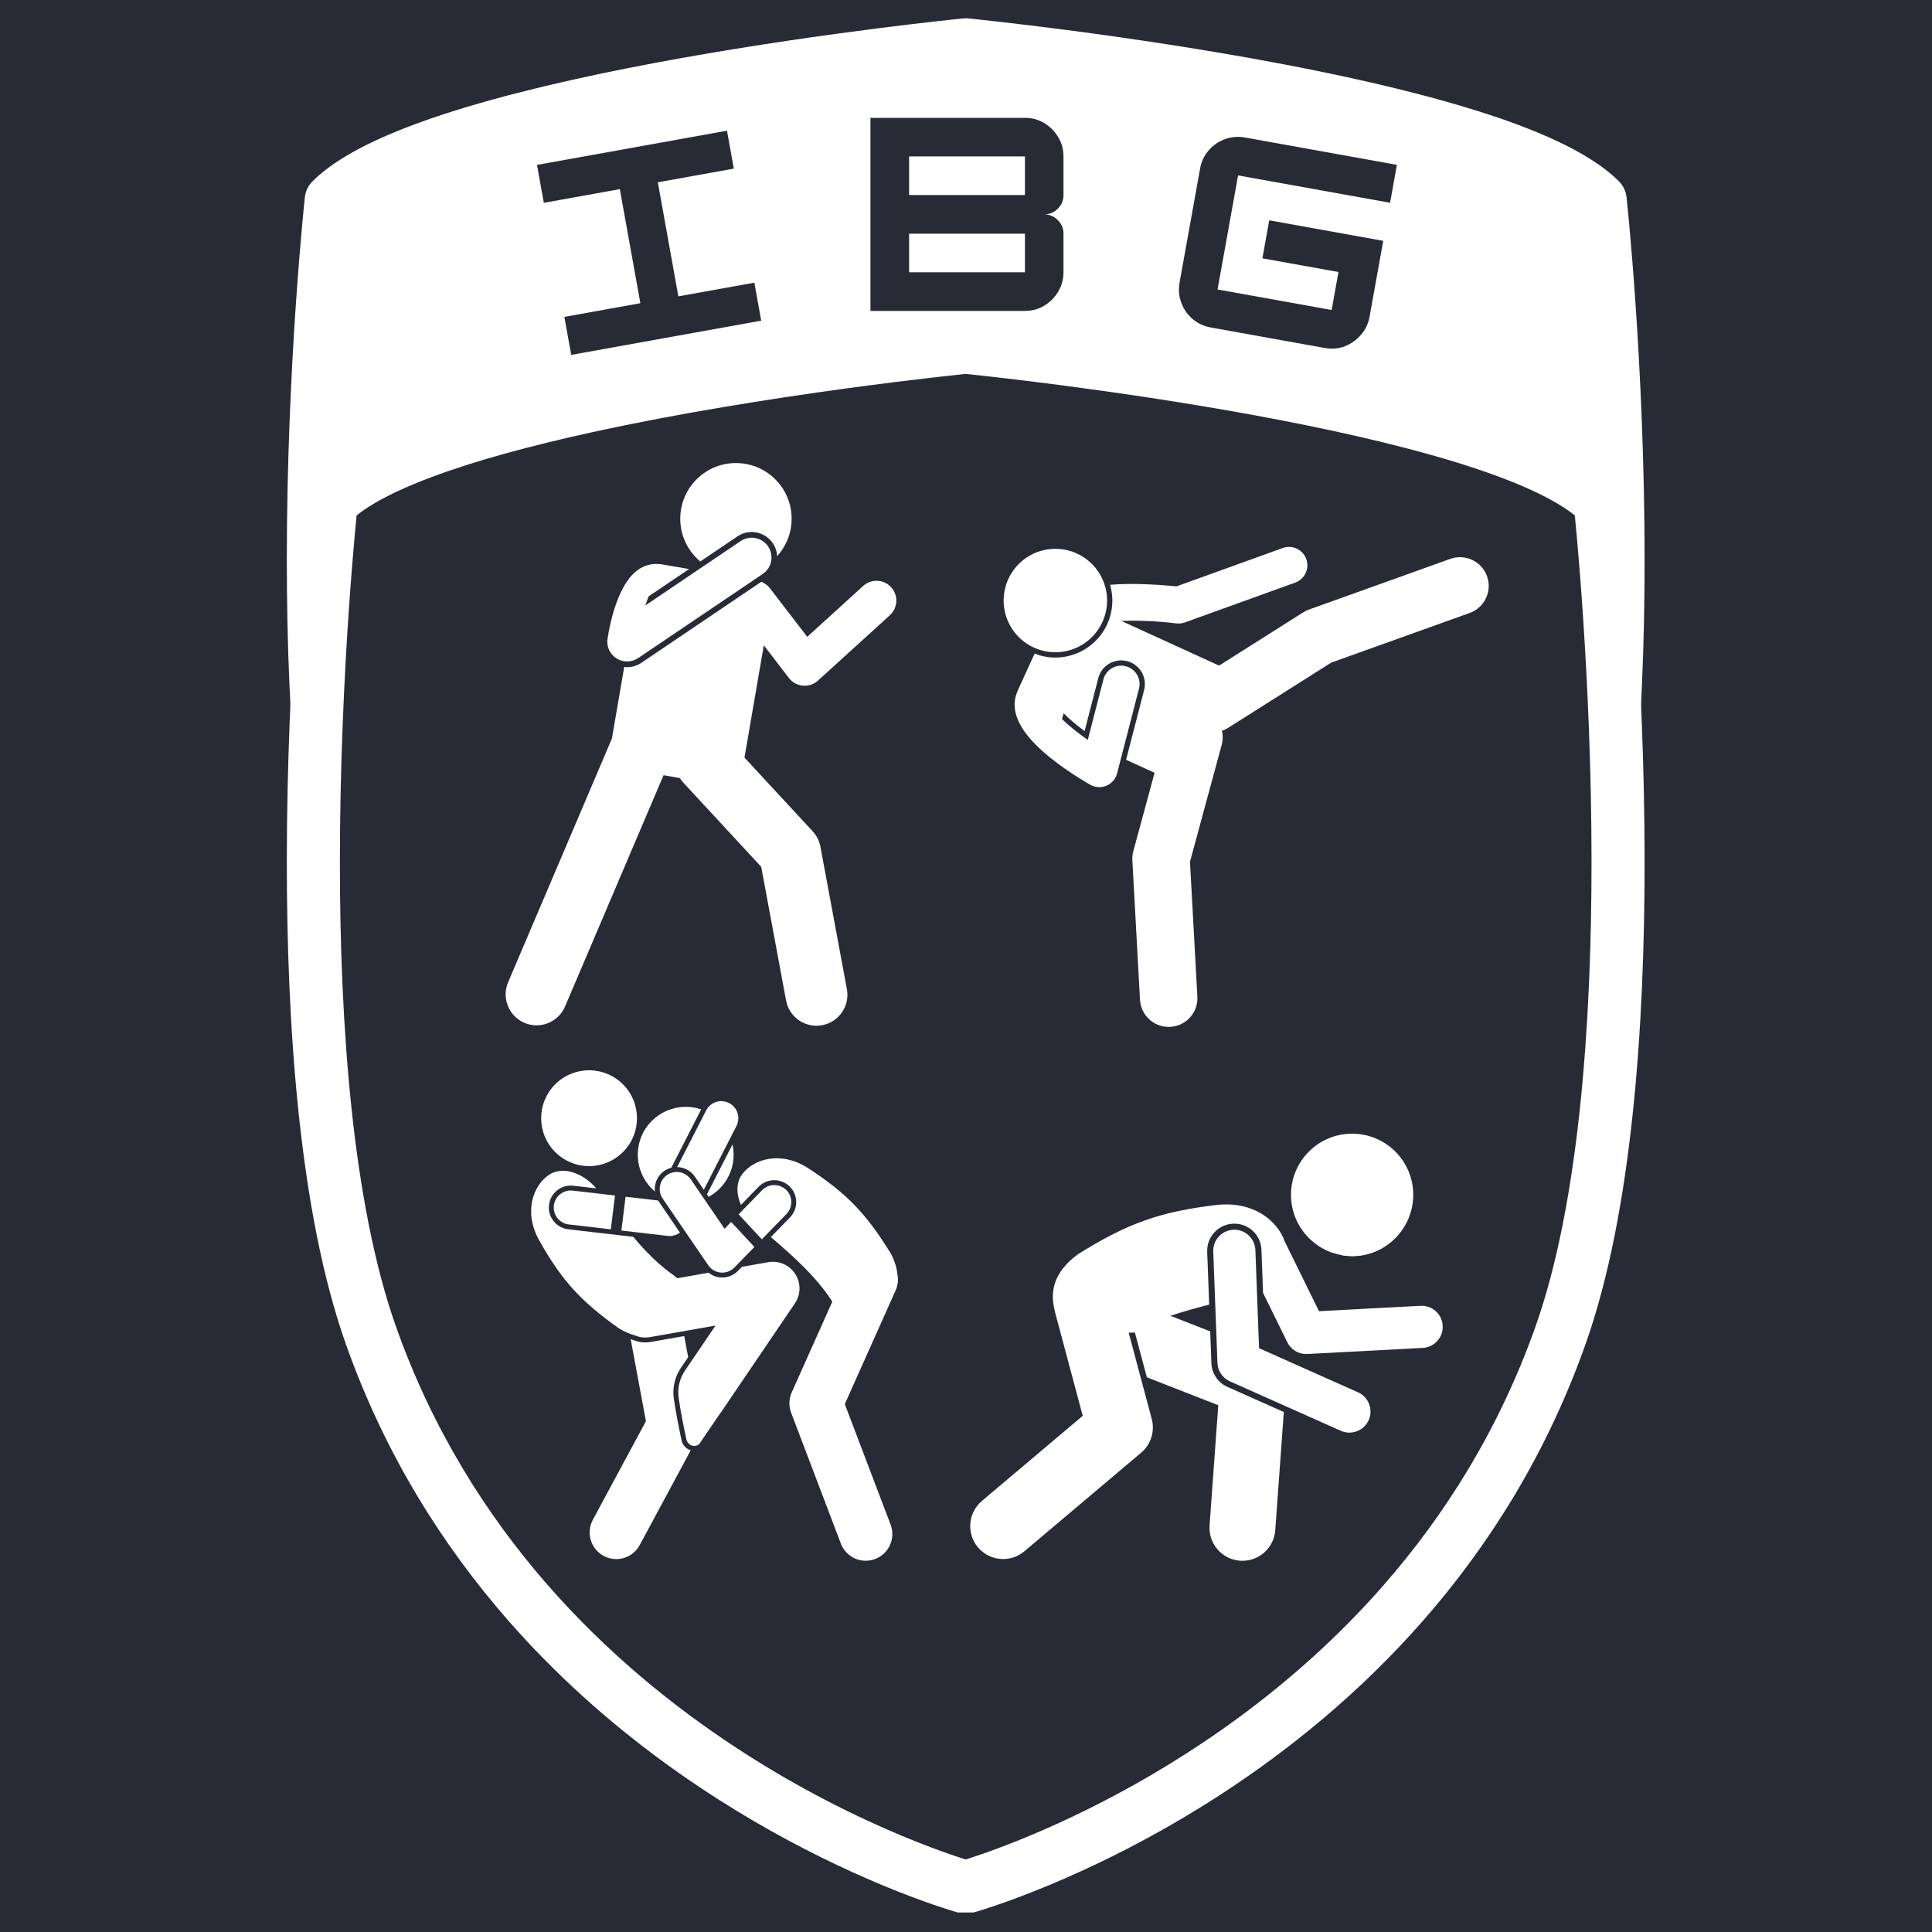 <svg xmlns="http://www.w3.org/2000/svg" xmlns:xlink="http://www.w3.org/1999/xlink" width="500" zoomAndPan="magnify" viewBox="0 0 375 375" height="500" preserveAspectRatio="xMidYMid meet" version="1.0"><defs><g/><clipPath id="5412bc70df"><path d="M 55 3.512 L 320 3.512 L 320 312.512 L 55 312.512 Z M 55 3.512 " clip-rule="nonzero"/></clipPath><clipPath id="fabe4eb232"><path d="M 55 62.211 L 320 62.211 L 320 371.211 L 55 371.211 Z M 55 62.211 " clip-rule="nonzero"/></clipPath><clipPath id="295379c55a"><path d="M 114 259 L 135 259 L 135 302.984 L 114 302.984 Z M 114 259 " clip-rule="nonzero"/></clipPath><clipPath id="64370d08aa"><path d="M 105 207.734 L 124 207.734 L 124 227 L 105 227 Z M 105 207.734 " clip-rule="nonzero"/></clipPath><clipPath id="67a031030f"><path d="M 143 224 L 174.309 224 L 174.309 302.984 L 143 302.984 Z M 143 224 " clip-rule="nonzero"/></clipPath><clipPath id="7d119c7f39"><path d="M 196 106 L 289 106 L 289 199.398 L 196 199.398 Z M 196 106 " clip-rule="nonzero"/></clipPath><clipPath id="d0cbc5f07c"><path d="M 98 112 L 174 112 L 174 199.707 L 98 199.707 Z M 98 112 " clip-rule="nonzero"/></clipPath><clipPath id="d59d190804"><path d="M 132 89.457 L 154 89.457 L 154 109 L 132 109 Z M 132 89.457 " clip-rule="nonzero"/></clipPath><clipPath id="7e86a7cd8e"><path d="M 259 220.047 L 272 220.047 L 272 230 L 259 230 Z M 259 220.047 " clip-rule="nonzero"/></clipPath><clipPath id="7318614ebe"><path d="M 250.582 220.047 L 274.312 220.047 L 274.312 243.781 L 250.582 243.781 Z M 250.582 220.047 " clip-rule="nonzero"/></clipPath><clipPath id="385277441e"><path d="M 262.445 220.047 C 255.895 220.047 250.582 225.359 250.582 231.914 C 250.582 238.469 255.895 243.781 262.445 243.781 C 269 243.781 274.312 238.469 274.312 231.914 C 274.312 225.359 269 220.047 262.445 220.047 Z M 262.445 220.047 " clip-rule="nonzero"/></clipPath></defs><rect x="-37.5" width="450" fill="#ffffff" y="-37.5" height="450" fill-opacity="1"/><rect x="-37.5" width="450" fill="#282a36" y="-37.5" height="450" fill-opacity="1"/><path fill="#ffffff" d="M 310.598 38.844 C 290.711 18.961 187.445 8.699 187.445 8.699 C 187.445 8.699 84.176 18.961 64.293 38.844 C 64.293 38.844 52.656 145.848 71.988 200.48 C 101.496 283.863 187.445 307.598 187.445 307.598 C 187.445 307.598 273.391 283.863 302.902 200.48 C 322.234 145.848 310.598 38.844 310.598 38.844 " fill-opacity="1" fill-rule="nonzero"/><g clip-path="url(#5412bc70df)"><path fill="#ffffff" d="M 310.598 38.844 L 314.238 35.203 C 312.637 33.605 310.773 32.195 308.684 30.875 C 304.77 28.406 300.043 26.246 294.688 24.238 C 285.332 20.738 274.066 17.746 262.348 15.172 C 244.781 11.316 226.219 8.426 212.023 6.488 C 197.828 4.555 187.996 3.578 187.953 3.574 C 187.652 3.539 187.238 3.539 186.934 3.574 C 186.855 3.582 160.949 6.152 132.418 11.242 C 118.148 13.793 103.227 16.965 90.438 20.816 C 84.043 22.738 78.176 24.836 73.133 27.168 C 70.609 28.328 68.293 29.555 66.203 30.875 C 64.113 32.195 62.25 33.605 60.648 35.203 C 59.824 36.027 59.297 37.125 59.172 38.289 C 59.16 38.402 55.672 70.465 55.672 108.648 C 55.672 124.516 56.27 141.438 57.992 157.613 C 59.719 173.793 62.547 189.215 67.133 202.199 C 74.746 223.715 86.02 241.414 98.598 255.789 C 117.48 277.355 139.258 291.488 156.34 300.273 C 173.418 309.055 185.82 312.492 186.074 312.562 C 186.969 312.809 187.922 312.809 188.816 312.562 C 189.152 312.465 211.09 306.395 236.914 289.629 C 249.824 281.238 263.707 270.168 276.289 255.789 C 288.871 241.414 300.141 223.715 307.754 202.199 C 312.344 189.215 315.168 173.793 316.895 157.617 C 318.617 141.445 319.215 124.523 319.215 108.656 C 319.215 70.469 315.727 38.402 315.715 38.289 C 315.586 37.125 315.062 36.027 314.238 35.203 L 310.598 38.844 L 305.473 39.402 L 305.48 39.484 C 305.676 41.281 308.918 72.258 308.914 108.656 C 308.918 124.258 308.32 140.852 306.648 156.527 C 304.988 172.195 302.23 186.953 298.047 198.762 C 290.902 218.934 280.371 235.477 268.535 249.004 C 250.793 269.285 230.09 282.754 213.84 291.109 C 205.715 295.289 198.711 298.184 193.77 300.031 C 191.297 300.953 189.34 301.613 188.023 302.035 C 187.359 302.25 186.855 302.402 186.527 302.5 C 186.363 302.551 186.242 302.582 186.164 302.609 L 186.082 302.629 L 186.07 302.633 L 186.957 305.824 L 186.074 302.633 L 186.07 302.633 L 186.957 305.824 L 186.074 302.633 L 187.445 307.598 L 188.816 302.633 C 188.488 302.547 167.402 296.586 143.012 280.613 C 130.812 272.625 117.793 262.152 106.074 248.688 C 94.355 235.219 83.93 218.777 76.848 198.762 C 72.664 186.953 69.902 172.191 68.238 156.523 C 66.57 140.848 65.969 124.254 65.973 108.648 C 65.973 89.863 66.836 72.523 67.695 59.891 C 68.125 53.578 68.559 48.441 68.879 44.891 C 69.039 43.113 69.176 41.738 69.27 40.805 C 69.316 40.34 69.355 39.984 69.379 39.75 C 69.391 39.629 69.398 39.543 69.406 39.484 L 69.414 39.402 L 64.293 38.844 L 67.934 42.488 C 68.824 41.598 70.094 40.602 71.703 39.586 C 74.719 37.676 78.891 35.723 83.812 33.887 C 92.43 30.656 103.332 27.738 114.75 25.234 C 131.891 21.469 150.234 18.605 164.258 16.695 C 171.27 15.742 177.203 15.023 181.383 14.543 C 183.469 14.301 185.121 14.121 186.242 14.004 C 186.805 13.941 187.234 13.895 187.523 13.867 C 187.812 13.84 187.953 13.824 187.953 13.824 L 187.445 8.699 L 186.934 13.824 C 186.934 13.824 187.027 13.836 187.219 13.852 C 190.176 14.152 215.98 16.859 243.297 21.863 C 256.945 24.363 270.977 27.441 282.613 31.023 C 288.422 32.812 293.637 34.727 297.844 36.707 C 299.949 37.695 301.797 38.695 303.332 39.68 C 304.875 40.66 306.094 41.625 306.949 42.488 L 310.598 38.844 L 305.473 39.402 L 310.598 38.844 " fill-opacity="1" fill-rule="nonzero"/></g><path fill="#282a36" d="M 310.598 97.543 C 290.711 77.66 187.445 67.398 187.445 67.398 C 187.445 67.398 84.176 77.66 64.293 97.543 C 64.293 97.543 52.656 204.547 71.988 259.18 C 101.496 342.562 187.445 366.297 187.445 366.297 C 187.445 366.297 273.391 342.562 302.902 259.18 C 322.234 204.547 310.598 97.543 310.598 97.543 " fill-opacity="1" fill-rule="nonzero"/><g clip-path="url(#fabe4eb232)"><path fill="#ffffff" d="M 310.598 97.543 L 314.238 93.902 C 312.637 92.305 310.773 90.895 308.684 89.57 C 304.77 87.105 300.043 84.945 294.688 82.938 C 285.332 79.438 274.066 76.445 262.348 73.871 C 244.781 70.016 226.219 67.125 212.023 65.188 C 197.828 63.254 187.996 62.277 187.953 62.273 C 187.652 62.238 187.238 62.238 186.934 62.273 C 186.855 62.281 160.949 64.852 132.418 69.941 C 118.148 72.492 103.227 75.664 90.438 79.516 C 84.043 81.438 78.176 83.535 73.133 85.867 C 70.609 87.027 68.293 88.254 66.203 89.57 C 64.113 90.895 62.25 92.305 60.648 93.902 C 59.824 94.727 59.297 95.824 59.172 96.988 C 59.16 97.102 55.672 129.164 55.672 167.348 C 55.672 183.211 56.27 200.137 57.992 216.312 C 59.719 232.492 62.547 247.914 67.133 260.898 C 74.746 282.414 86.02 300.113 98.598 314.488 C 117.48 336.055 139.258 350.188 156.34 358.973 C 173.418 367.754 185.82 371.191 186.074 371.262 C 186.969 371.508 187.922 371.508 188.816 371.262 C 189.152 371.16 211.09 365.094 236.914 348.328 C 249.824 339.938 263.707 328.867 276.289 314.488 C 288.871 300.113 300.141 282.414 307.754 260.898 C 312.344 247.914 315.168 232.492 316.895 216.316 C 318.617 200.145 319.215 183.223 319.215 167.355 C 319.215 129.168 315.727 97.102 315.715 96.988 C 315.586 95.824 315.062 94.727 314.238 93.902 L 310.598 97.543 L 305.473 98.102 L 305.48 98.184 C 305.676 99.98 308.918 130.957 308.914 167.355 C 308.918 182.957 308.32 199.551 306.648 215.227 C 304.988 230.895 302.23 245.652 298.047 257.461 C 290.902 277.633 280.371 294.176 268.535 307.703 C 250.793 327.984 230.09 341.453 213.84 349.809 C 205.715 353.988 198.711 356.883 193.77 358.73 C 191.297 359.652 189.34 360.312 188.023 360.734 C 187.359 360.949 186.855 361.102 186.527 361.199 C 186.363 361.25 186.242 361.281 186.164 361.309 L 186.082 361.328 L 186.07 361.332 L 186.957 364.523 L 186.074 361.332 L 186.07 361.332 L 186.957 364.523 L 186.074 361.332 L 187.445 366.297 L 188.816 361.332 C 188.488 361.246 167.402 355.285 143.012 339.312 C 130.812 331.324 117.793 320.852 106.074 307.387 C 94.355 293.918 83.93 277.477 76.848 257.461 C 72.664 245.652 69.902 230.891 68.238 215.223 C 66.57 199.547 65.969 182.953 65.973 167.348 C 65.973 148.562 66.836 131.223 67.695 118.59 C 68.125 112.277 68.559 107.141 68.879 103.59 C 69.039 101.812 69.176 100.438 69.27 99.504 C 69.316 99.039 69.355 98.684 69.379 98.449 C 69.391 98.328 69.398 98.242 69.406 98.184 L 69.414 98.102 L 64.293 97.543 L 67.934 101.188 C 68.824 100.297 70.094 99.301 71.703 98.285 C 74.719 96.375 78.891 94.422 83.812 92.586 C 92.43 89.355 103.332 86.438 114.75 83.934 C 131.891 80.168 150.234 77.305 164.258 75.395 C 171.27 74.441 177.203 73.719 181.383 73.242 C 183.469 73 185.121 72.82 186.242 72.703 C 186.805 72.641 187.234 72.594 187.523 72.566 C 187.812 72.539 187.953 72.52 187.953 72.52 L 187.445 67.398 L 186.934 72.52 C 186.934 72.52 187.027 72.535 187.219 72.551 C 190.176 72.852 215.98 75.559 243.297 80.562 C 256.945 83.062 270.977 86.141 282.613 89.723 C 288.422 91.512 293.637 93.426 297.844 95.406 C 299.949 96.395 301.797 97.395 303.332 98.379 C 304.875 99.359 306.094 100.324 306.949 101.188 L 310.598 97.543 L 305.473 98.102 L 310.598 97.543 " fill-opacity="1" fill-rule="nonzero"/></g><g clip-path="url(#295379c55a)"><path fill="#ffffff" d="M 132.293 279.57 C 131.867 277.586 131.109 273.883 130.777 271.367 C 130.504 269.305 131 267.223 132.168 265.496 L 133.574 263.422 L 132.812 259.324 L 126.324 260.469 C 125.969 260.531 125.609 260.566 125.25 260.566 C 124.414 260.566 123.602 260.395 122.832 260.062 C 122.695 260.023 122.551 259.973 122.414 259.93 L 125.375 275.852 L 115.066 295 C 113.715 297.512 114.656 300.645 117.168 302 C 117.945 302.418 118.785 302.617 119.613 302.617 C 121.453 302.617 123.234 301.633 124.168 299.898 L 134.07 281.5 C 133.195 281.238 132.492 280.512 132.293 279.57 Z M 132.293 279.57 " fill-opacity="1" fill-rule="nonzero"/></g><g clip-path="url(#64370d08aa)"><path fill="#ffffff" d="M 123.637 217.039 C 123.637 217.648 123.578 218.254 123.461 218.855 C 123.34 219.453 123.164 220.035 122.93 220.598 C 122.695 221.164 122.41 221.699 122.07 222.207 C 121.73 222.715 121.348 223.184 120.914 223.617 C 120.48 224.047 120.012 224.434 119.504 224.773 C 118.996 225.113 118.461 225.398 117.898 225.633 C 117.332 225.867 116.75 226.043 116.152 226.16 C 115.555 226.281 114.949 226.34 114.34 226.34 C 113.727 226.34 113.121 226.281 112.523 226.16 C 111.926 226.043 111.344 225.867 110.777 225.633 C 110.215 225.398 109.68 225.113 109.172 224.773 C 108.664 224.434 108.195 224.047 107.762 223.617 C 107.328 223.184 106.945 222.715 106.605 222.207 C 106.266 221.699 105.98 221.164 105.746 220.598 C 105.512 220.035 105.336 219.453 105.215 218.855 C 105.098 218.254 105.039 217.648 105.039 217.039 C 105.039 216.43 105.098 215.824 105.215 215.227 C 105.336 214.625 105.512 214.043 105.746 213.48 C 105.98 212.918 106.266 212.379 106.605 211.871 C 106.945 211.363 107.328 210.895 107.762 210.465 C 108.195 210.031 108.664 209.645 109.172 209.309 C 109.68 208.969 110.215 208.68 110.777 208.449 C 111.344 208.215 111.926 208.039 112.523 207.918 C 113.121 207.801 113.727 207.738 114.34 207.738 C 114.949 207.738 115.555 207.801 116.152 207.918 C 116.75 208.039 117.332 208.215 117.898 208.449 C 118.461 208.68 118.996 208.969 119.504 209.309 C 120.012 209.645 120.48 210.031 120.914 210.465 C 121.348 210.895 121.73 211.363 122.07 211.871 C 122.41 212.379 122.695 212.918 122.93 213.48 C 123.164 214.043 123.34 214.625 123.461 215.227 C 123.578 215.824 123.637 216.43 123.637 217.039 Z M 123.637 217.039 " fill-opacity="1" fill-rule="nonzero"/></g><path fill="#ffffff" d="M 137.551 232.305 C 139.641 231.16 141.297 229.223 142.02 226.758 C 142.477 225.199 142.504 223.617 142.176 222.141 L 137.223 231.82 Z M 137.551 232.305 " fill-opacity="1" fill-rule="nonzero"/><path fill="#ffffff" d="M 127.172 229.996 C 127.383 228.879 128.016 227.91 128.957 227.266 C 129.371 226.984 129.824 226.781 130.301 226.66 L 136.094 215.34 C 135.965 215.297 135.84 215.254 135.711 215.215 C 130.781 213.77 125.613 216.594 124.168 221.523 C 123.098 225.184 124.379 228.973 127.129 231.273 C 127.078 230.855 127.094 230.422 127.172 229.996 Z M 127.172 229.996 " fill-opacity="1" fill-rule="nonzero"/><g clip-path="url(#67a031030f)"><path fill="#ffffff" d="M 172.949 243.383 C 168.117 235.5 164.293 231.605 156.93 226.781 C 151.559 223.305 146.352 224.957 144.117 227.828 C 142.84 229.469 142.891 231.75 143.816 233.875 L 147.238 230.359 C 148.047 229.531 149.129 229.074 150.289 229.074 C 151.402 229.074 152.457 229.504 153.258 230.281 C 154.074 231.074 154.531 232.137 154.547 233.273 C 154.559 234.41 154.133 235.488 153.34 236.301 L 149.621 240.117 C 153.637 243.543 158.484 247.809 161.547 252.648 L 153.672 270.266 C 153.113 271.516 153.074 272.934 153.559 274.211 L 163.207 299.602 C 163.988 301.668 165.953 302.938 168.035 302.938 C 168.645 302.938 169.266 302.828 169.871 302.598 C 172.539 301.586 173.879 298.602 172.867 295.934 L 163.977 272.535 L 173.844 250.457 C 174.309 249.418 174.398 248.309 174.176 247.277 C 174.066 246.117 173.688 244.828 172.949 243.383 Z M 172.949 243.383 " fill-opacity="1" fill-rule="nonzero"/></g><path fill="#ffffff" d="M 140.188 247.965 C 140.062 247.965 139.941 247.957 139.816 247.949 C 138.969 247.875 138.184 247.551 137.535 247.031 L 131.465 248.105 C 131.262 247.93 131.051 247.754 130.824 247.574 C 127.914 245.586 125.27 242.875 122.914 240.07 L 110.297 238.605 C 107.965 238.336 106.289 236.219 106.559 233.887 C 106.809 231.738 108.625 230.121 110.785 230.121 C 110.949 230.121 111.113 230.129 111.277 230.148 L 115.727 230.664 C 113.281 227.734 109.246 226.219 106.555 228.035 C 103.539 230.07 101.543 235.156 104.652 240.75 C 108.973 248.418 112.602 252.5 120.145 257.844 C 121.223 258.492 122.219 258.918 123.148 259.164 C 124.062 259.57 125.102 259.723 126.156 259.535 L 138.883 257.289 L 132.953 266.031 C 131.918 267.559 131.477 269.41 131.719 271.242 C 132.051 273.742 132.809 277.441 133.223 279.371 C 133.418 280.301 134.391 280.898 135.281 280.566 C 135.484 280.492 135.66 280.379 135.773 280.215 L 139.812 274.285 C 139.852 274.254 139.887 274.223 139.91 274.184 L 154.293 252.977 C 155.457 251.258 155.48 249.012 154.352 247.27 C 153.223 245.527 151.16 244.629 149.117 244.988 L 144 245.891 L 143.234 246.676 C 142.441 247.496 141.328 247.965 140.188 247.965 Z M 140.188 247.965 " fill-opacity="1" fill-rule="nonzero"/><path fill="#ffffff" d="M 120.609 238.848 L 129.609 239.891 C 129.738 239.906 129.867 239.914 129.992 239.914 C 130.723 239.914 131.414 239.668 131.98 239.242 L 127.844 233.184 C 127.805 233.129 127.773 233.074 127.738 233.016 L 121.426 232.285 Z M 120.609 238.848 " fill-opacity="1" fill-rule="nonzero"/><path fill="#ffffff" d="M 134.871 228.383 L 136.613 230.93 L 142.949 218.547 C 143.781 216.922 143.137 214.93 141.508 214.098 C 139.883 213.266 137.891 213.906 137.059 215.535 L 131.434 226.531 C 132.812 226.555 134.094 227.242 134.871 228.383 Z M 134.871 228.383 " fill-opacity="1" fill-rule="nonzero"/><path fill="#ffffff" d="M 119.371 232.047 L 111.168 231.094 C 109.352 230.883 107.715 232.184 107.504 233.996 C 107.293 235.809 108.594 237.453 110.406 237.664 L 118.559 238.609 Z M 119.371 232.047 " fill-opacity="1" fill-rule="nonzero"/><path fill="#ffffff" d="M 141.922 237.184 L 140.637 238.504 L 134.086 228.918 C 133.059 227.41 131 227.023 129.492 228.051 C 127.984 229.082 127.598 231.141 128.629 232.648 L 137.457 245.57 C 138.016 246.391 138.91 246.914 139.898 247 C 139.996 247.008 140.09 247.012 140.188 247.012 C 141.074 247.012 141.93 246.656 142.555 246.012 L 146.43 242.035 Z M 141.922 237.184 " fill-opacity="1" fill-rule="nonzero"/><path fill="#ffffff" d="M 152.594 230.961 C 151.285 229.688 149.191 229.715 147.918 231.023 L 143.367 235.699 L 147.871 240.551 L 152.656 235.637 C 153.93 234.328 153.902 232.234 152.594 230.961 Z M 152.594 230.961 " fill-opacity="1" fill-rule="nonzero"/><g clip-path="url(#7d119c7f39)"><path fill="#ffffff" d="M 258.391 128.617 L 285.266 118.977 C 288.164 117.934 289.668 114.742 288.629 111.844 C 287.59 108.945 284.395 107.438 281.496 108.477 L 254.047 118.324 C 253.66 118.465 253.293 118.645 252.949 118.863 L 236.625 129.191 L 217.648 120.52 C 220.797 120.398 224.641 120.543 228.336 121 C 228.895 121.066 229.461 121.004 229.988 120.812 L 251.402 113.082 C 253.258 112.414 254.219 110.367 253.547 108.512 C 252.879 106.656 250.832 105.695 248.977 106.367 L 228.348 113.816 C 226.73 113.648 223.094 113.324 219.227 113.348 C 217.875 113.355 216.629 113.41 215.469 113.504 C 216.031 115.445 216.074 117.566 215.469 119.648 C 214.602 122.629 212.508 125.125 209.719 126.496 C 207.238 127.715 204.414 127.961 201.758 127.188 C 201.438 127.094 201.121 126.984 200.816 126.867 L 197.527 134.066 C 197.469 134.188 197.422 134.312 197.383 134.441 C 195.906 138.18 198.078 142.426 203.859 147.074 C 203.867 147.078 203.875 147.082 203.879 147.09 C 207.535 150.023 211.461 152.238 211.629 152.328 C 212.168 152.633 212.77 152.785 213.375 152.785 C 213.848 152.785 214.324 152.691 214.773 152.5 C 215.793 152.066 216.551 151.184 216.828 150.109 L 221.078 133.668 C 221.57 131.758 220.426 129.812 218.516 129.32 C 216.609 128.824 214.66 129.973 214.168 131.883 L 211.137 143.609 C 209.164 142.238 207.398 140.812 206.125 139.57 L 206.461 138.453 C 207.363 139.383 208.719 140.578 210.52 141.906 L 213.176 131.625 C 213.699 129.598 215.527 128.18 217.621 128.18 C 218.008 128.18 218.395 128.227 218.773 128.324 C 221.227 128.961 222.707 131.473 222.074 133.926 L 218.57 147.473 L 224.102 150 L 219.973 165.219 C 219.816 165.793 219.754 166.391 219.789 166.984 L 221.273 194.051 C 221.438 197.023 223.898 199.32 226.84 199.32 C 226.941 199.32 227.047 199.32 227.148 199.312 C 230.223 199.145 232.582 196.516 232.41 193.438 L 230.973 167.273 L 237.133 144.57 C 237.383 143.648 237.387 142.715 237.184 141.848 C 237.594 141.707 237.992 141.52 238.375 141.277 Z M 258.391 128.617 " fill-opacity="1" fill-rule="nonzero"/></g><path fill="#ffffff" d="M 207.641 106.922 C 208.273 107.105 208.883 107.352 209.469 107.656 C 210.055 107.957 210.602 108.316 211.117 108.727 C 211.633 109.141 212.102 109.598 212.527 110.102 C 212.949 110.605 213.32 111.148 213.641 111.727 C 213.957 112.301 214.215 112.906 214.414 113.535 C 214.613 114.164 214.75 114.805 214.82 115.461 C 214.895 116.113 214.902 116.77 214.844 117.426 C 214.789 118.082 214.668 118.727 214.484 119.359 C 214.301 119.992 214.059 120.602 213.754 121.188 C 213.449 121.773 213.09 122.324 212.68 122.836 C 212.27 123.352 211.809 123.82 211.305 124.246 C 210.801 124.668 210.262 125.039 209.684 125.359 C 209.105 125.676 208.5 125.934 207.875 126.133 C 207.246 126.332 206.602 126.469 205.949 126.539 C 205.293 126.613 204.637 126.621 203.98 126.562 C 203.324 126.508 202.68 126.387 202.047 126.203 C 201.414 126.02 200.805 125.777 200.219 125.473 C 199.633 125.168 199.086 124.812 198.57 124.398 C 198.055 123.988 197.586 123.527 197.16 123.023 C 196.738 122.52 196.367 121.98 196.051 121.402 C 195.73 120.824 195.473 120.223 195.273 119.594 C 195.074 118.965 194.941 118.324 194.867 117.668 C 194.793 117.012 194.785 116.355 194.844 115.699 C 194.898 115.043 195.02 114.398 195.203 113.766 C 195.387 113.133 195.633 112.523 195.934 111.938 C 196.238 111.355 196.598 110.805 197.008 110.289 C 197.422 109.773 197.879 109.305 198.383 108.883 C 198.887 108.457 199.43 108.086 200.004 107.77 C 200.582 107.449 201.188 107.191 201.812 106.992 C 202.441 106.797 203.086 106.66 203.738 106.586 C 204.395 106.516 205.051 106.508 205.707 106.562 C 206.363 106.621 207.008 106.738 207.641 106.922 Z M 207.641 106.922 " fill-opacity="1" fill-rule="nonzero"/><g clip-path="url(#d0cbc5f07c)"><path fill="#ffffff" d="M 101.801 198.535 C 102.566 198.863 103.363 199.016 104.148 199.016 C 106.484 199.016 108.703 197.645 109.676 195.363 L 128.793 150.473 L 131.945 151.016 C 132.141 151.32 132.363 151.617 132.617 151.895 L 147.75 168.246 L 152.574 194.188 C 153.109 197.078 155.633 199.098 158.469 199.098 C 158.836 199.098 159.203 199.062 159.574 198.992 C 162.836 198.387 164.988 195.254 164.383 191.992 L 159.242 164.344 C 159.035 163.227 158.516 162.191 157.746 161.359 L 144.504 147.051 L 148.254 125.254 L 153.129 131.602 C 153.785 132.453 154.766 132.992 155.836 133.086 C 155.949 133.098 156.066 133.102 156.18 133.102 C 157.129 133.102 158.055 132.75 158.766 132.102 L 172.719 119.418 C 174.289 117.988 174.402 115.559 172.977 113.988 C 171.547 112.418 169.117 112.301 167.547 113.73 L 156.684 123.605 L 149.422 114.156 C 148.977 113.578 148.402 113.168 147.773 112.922 L 124.492 128.648 C 123.672 129.203 122.715 129.496 121.727 129.496 C 121.535 129.496 121.348 129.48 121.16 129.461 L 118.77 143.355 L 98.625 190.656 C 97.328 193.707 98.746 197.234 101.801 198.535 Z M 101.801 198.535 " fill-opacity="1" fill-rule="nonzero"/></g><g clip-path="url(#d59d190804)"><path fill="#ffffff" d="M 145.902 103.262 C 147.551 103.262 149.086 104.078 150.008 105.441 C 150.52 106.199 150.797 107.062 150.844 107.953 C 152.531 106.098 153.586 103.652 153.652 100.945 C 153.797 94.977 149.074 90.023 143.105 89.879 C 137.137 89.734 132.184 94.453 132.039 100.422 C 131.953 103.852 133.48 106.945 135.922 108.984 L 143.137 104.113 C 143.957 103.555 144.914 103.262 145.902 103.262 Z M 145.902 103.262 " fill-opacity="1" fill-rule="nonzero"/></g><path fill="#ffffff" d="M 121.727 128.391 C 122.469 128.391 123.215 128.176 123.875 127.73 L 148.059 111.398 C 149.816 110.207 150.277 107.82 149.09 106.062 C 147.902 104.301 145.512 103.84 143.754 105.027 L 125.242 117.531 L 125.902 115.75 L 133.754 110.449 L 128.359 109.52 C 128.137 109.48 127.914 109.469 127.695 109.469 C 126.379 109.398 125.062 109.766 123.914 110.551 C 119.965 113.258 118.41 120.828 117.926 123.957 C 117.922 123.992 117.918 124.023 117.914 124.055 C 117.906 124.129 117.898 124.199 117.895 124.273 C 117.887 124.328 117.887 124.387 117.883 124.445 C 117.883 124.512 117.883 124.578 117.883 124.645 C 117.887 124.707 117.887 124.766 117.895 124.824 C 117.898 124.891 117.902 124.953 117.91 125.02 C 117.918 125.078 117.93 125.141 117.938 125.199 C 117.949 125.262 117.961 125.324 117.977 125.391 C 117.988 125.449 118.004 125.508 118.02 125.562 C 118.035 125.625 118.055 125.688 118.074 125.75 C 118.094 125.809 118.113 125.863 118.137 125.918 C 118.16 125.98 118.184 126.039 118.211 126.098 C 118.234 126.156 118.262 126.211 118.289 126.266 C 118.32 126.324 118.348 126.379 118.379 126.434 C 118.41 126.492 118.445 126.547 118.48 126.602 C 118.5 126.633 118.516 126.664 118.539 126.699 C 118.551 126.715 118.562 126.73 118.578 126.746 C 118.641 126.84 118.711 126.93 118.785 127.02 C 118.809 127.043 118.828 127.074 118.852 127.098 C 118.941 127.199 119.039 127.297 119.137 127.387 C 119.184 127.43 119.23 127.465 119.277 127.504 C 119.34 127.555 119.402 127.609 119.469 127.656 C 119.523 127.695 119.574 127.73 119.629 127.766 C 119.695 127.809 119.766 127.852 119.836 127.891 C 119.891 127.922 119.941 127.949 119.996 127.977 C 120.082 128.023 120.172 128.059 120.262 128.098 C 120.332 128.125 120.402 128.152 120.473 128.176 C 120.566 128.207 120.668 128.242 120.77 128.266 C 120.836 128.285 120.906 128.297 120.98 128.309 C 121.031 128.32 121.078 128.332 121.133 128.344 C 121.145 128.344 121.16 128.344 121.172 128.344 C 121.184 128.348 121.199 128.352 121.215 128.352 C 121.383 128.375 121.555 128.391 121.727 128.391 Z M 121.727 128.391 " fill-opacity="1" fill-rule="nonzero"/><path fill="#ffffff" d="M 258.59 243.137 L 258.664 239.105 C 258.484 239.051 258.309 238.984 258.133 238.906 C 255.559 237.73 254.641 234.223 256.082 231.066 C 256.691 229.738 257.621 228.688 258.688 228 L 258.066 221.707 C 257.895 221.777 257.723 221.852 257.555 221.934 C 251.82 224.668 249.387 231.535 252.117 237.27 C 253.473 240.113 255.844 242.145 258.59 243.137 Z M 258.59 243.137 " fill-opacity="1" fill-rule="nonzero"/><path fill="#ffffff" d="M 265.402 235.324 C 264.328 237.676 262.25 239.16 260.195 239.281 L 260.117 243.574 C 262.508 244.082 265.078 243.84 267.453 242.707 C 273.191 239.973 275.625 233.105 272.891 227.371 C 272.668 226.902 272.414 226.457 272.137 226.035 L 265.891 230.703 C 266.25 232.113 266.117 233.762 265.402 235.324 Z M 265.402 235.324 " fill-opacity="1" fill-rule="nonzero"/><g clip-path="url(#7e86a7cd8e)"><path fill="#ffffff" d="M 263.352 227.488 C 264.172 227.863 264.824 228.477 265.285 229.242 L 271.219 224.809 C 268.367 221.5 263.828 220.062 259.559 221.199 L 260.164 227.316 C 261.23 227 262.344 227.027 263.352 227.488 Z M 263.352 227.488 " fill-opacity="1" fill-rule="nonzero"/></g><path fill="#ffffff" d="M 243.668 242.625 C 243.582 240.367 241.68 238.602 239.426 238.691 C 237.172 238.777 235.41 240.676 235.492 242.934 L 236.305 264.535 C 236.363 266.094 237.301 267.484 238.727 268.121 L 260.258 277.719 C 260.801 277.957 261.367 278.074 261.922 278.074 C 263.488 278.074 264.98 277.168 265.66 275.645 C 266.578 273.582 265.652 271.164 263.59 270.246 L 244.383 261.684 Z M 243.668 242.625 " fill-opacity="1" fill-rule="nonzero"/><path fill="#ffffff" d="M 190.586 291.332 C 187.891 293.609 187.551 297.645 189.824 300.34 C 191.09 301.84 192.895 302.609 194.715 302.609 C 196.168 302.609 197.633 302.113 198.832 301.102 L 221.5 281.965 C 223.395 280.367 224.191 277.82 223.555 275.43 L 219.078 258.68 L 220.285 258.648 L 222.605 267.332 L 236.465 272.758 L 234.777 296.094 C 234.523 299.613 237.172 302.676 240.691 302.93 C 240.848 302.941 241.004 302.945 241.16 302.945 C 244.48 302.945 247.285 300.379 247.527 297.016 L 249.188 274.07 L 238.246 269.195 C 236.398 268.371 235.203 266.602 235.129 264.582 L 234.898 258.418 L 227.176 255.395 C 229.727 254.555 232.285 253.848 234.703 253.223 L 234.316 242.977 C 234.266 241.57 234.762 240.23 235.719 239.199 C 236.676 238.168 237.977 237.57 239.383 237.516 C 239.449 237.516 239.52 237.512 239.59 237.512 C 242.43 237.512 244.738 239.738 244.844 242.582 L 245.16 250.953 L 249.867 260.531 C 250.555 261.934 251.984 262.816 253.535 262.816 C 253.605 262.816 253.68 262.816 253.75 262.809 L 276.156 261.629 C 278.414 261.508 280.145 259.586 280.027 257.328 C 279.906 255.07 277.984 253.336 275.727 253.457 L 256.016 254.5 L 249.383 241 C 247.969 236.945 243.281 233.062 236.062 233.887 C 225.254 235.184 218.871 237.395 209.184 243.477 C 204.277 247.105 203.824 250.98 204.738 254.445 C 204.766 254.594 204.793 254.738 204.832 254.887 L 205.938 259.02 L 210.156 274.812 Z M 190.586 291.332 " fill-opacity="1" fill-rule="nonzero"/><path fill="#ffffff" d="M 257.137 231.629 C 256.086 233.664 256.43 235.887 256.945 236.152 C 257.465 236.418 257.605 234.492 258.656 232.453 C 259.707 230.418 261.273 229.039 260.758 228.773 C 260.238 228.504 258.191 229.59 257.137 231.629 Z M 257.137 231.629 " fill-opacity="1" fill-rule="nonzero"/><path fill="#ffffff" d="M 260.801 237.746 C 261.336 237.98 263.309 236.758 264.219 234.652 C 265.129 232.547 264.637 230.355 264.102 230.125 C 263.566 229.895 263.559 231.824 262.648 233.93 C 261.738 236.035 260.27 237.516 260.801 237.746 Z M 260.801 237.746 " fill-opacity="1" fill-rule="nonzero"/><g clip-path="url(#7318614ebe)"><g clip-path="url(#385277441e)"><path fill="#ffffff" d="M 250.582 220.047 L 274.312 220.047 L 274.312 243.781 L 250.582 243.781 Z M 250.582 220.047 " fill-opacity="1" fill-rule="nonzero"/></g></g><g fill="#282a36" fill-opacity="1"><g transform="translate(109.028, 69.211)"><g><path d="M 38.719 -6.969 L 1.844 -0.328 L 0.516 -7.703 L 15.266 -10.359 L 11.281 -32.5 L -3.469 -29.844 L -4.797 -37.203 L 32.078 -43.844 L 33.406 -36.484 L 18.656 -33.828 L 22.641 -11.688 L 37.391 -14.344 Z M 38.719 -6.969 "/></g></g></g><g fill="#282a36" fill-opacity="1"><g transform="translate(148.119, 62.568)"><g/></g></g><g fill="#282a36" fill-opacity="1"><g transform="translate(167.078, 60.345)"><g><path d="M 39.344 -29.984 L 39.344 -22.484 C 39.344 -21.453 38.973 -20.566 38.234 -19.828 C 37.504 -19.098 36.625 -18.734 35.594 -18.734 C 36.625 -18.734 37.504 -18.363 38.234 -17.625 C 38.973 -16.895 39.344 -16.016 39.344 -14.984 L 39.344 -7.5 C 39.344 -6.156 39.004 -4.91 38.328 -3.766 C 37.66 -2.629 36.766 -1.719 35.641 -1.031 C 34.523 -0.344 33.266 0 31.859 0 L 1.875 0 L 1.875 -37.469 L 31.859 -37.469 C 33.266 -37.469 34.523 -37.125 35.641 -36.438 C 36.766 -35.75 37.66 -34.844 38.328 -33.719 C 39.004 -32.602 39.344 -31.359 39.344 -29.984 Z M 31.859 -29.984 L 9.375 -29.984 L 9.375 -22.484 L 31.859 -22.484 Z M 9.375 -7.5 L 31.859 -7.5 L 31.859 -14.984 L 9.375 -14.984 Z M 9.375 -7.5 "/></g></g></g><g fill="#282a36" fill-opacity="1"><g transform="translate(206.727, 60.734)"><g/></g></g><g fill="#282a36" fill-opacity="1"><g transform="translate(225.78, 61.905)"><g><path d="M 45.359 -29.906 L 44.031 -22.547 L 14.531 -27.859 L 10.547 -5.719 L 32.688 -1.734 L 34.016 -9.109 L 19.25 -11.766 L 20.578 -19.141 L 42.703 -15.156 L 40.047 -0.406 C 39.805 0.914 39.254 2.078 38.391 3.078 C 37.523 4.078 36.484 4.816 35.266 5.297 C 34.047 5.773 32.742 5.891 31.359 5.641 L 9.219 1.656 C 7.875 1.414 6.695 0.863 5.688 0 C 4.688 -0.863 3.957 -1.914 3.5 -3.156 C 3.039 -4.395 2.93 -5.691 3.172 -7.047 L 7.156 -29.188 C 7.395 -30.539 7.945 -31.711 8.812 -32.703 C 9.676 -33.703 10.727 -34.43 11.969 -34.891 C 13.219 -35.348 14.516 -35.457 15.859 -35.219 Z M 45.359 -29.906 "/></g></g></g></svg>